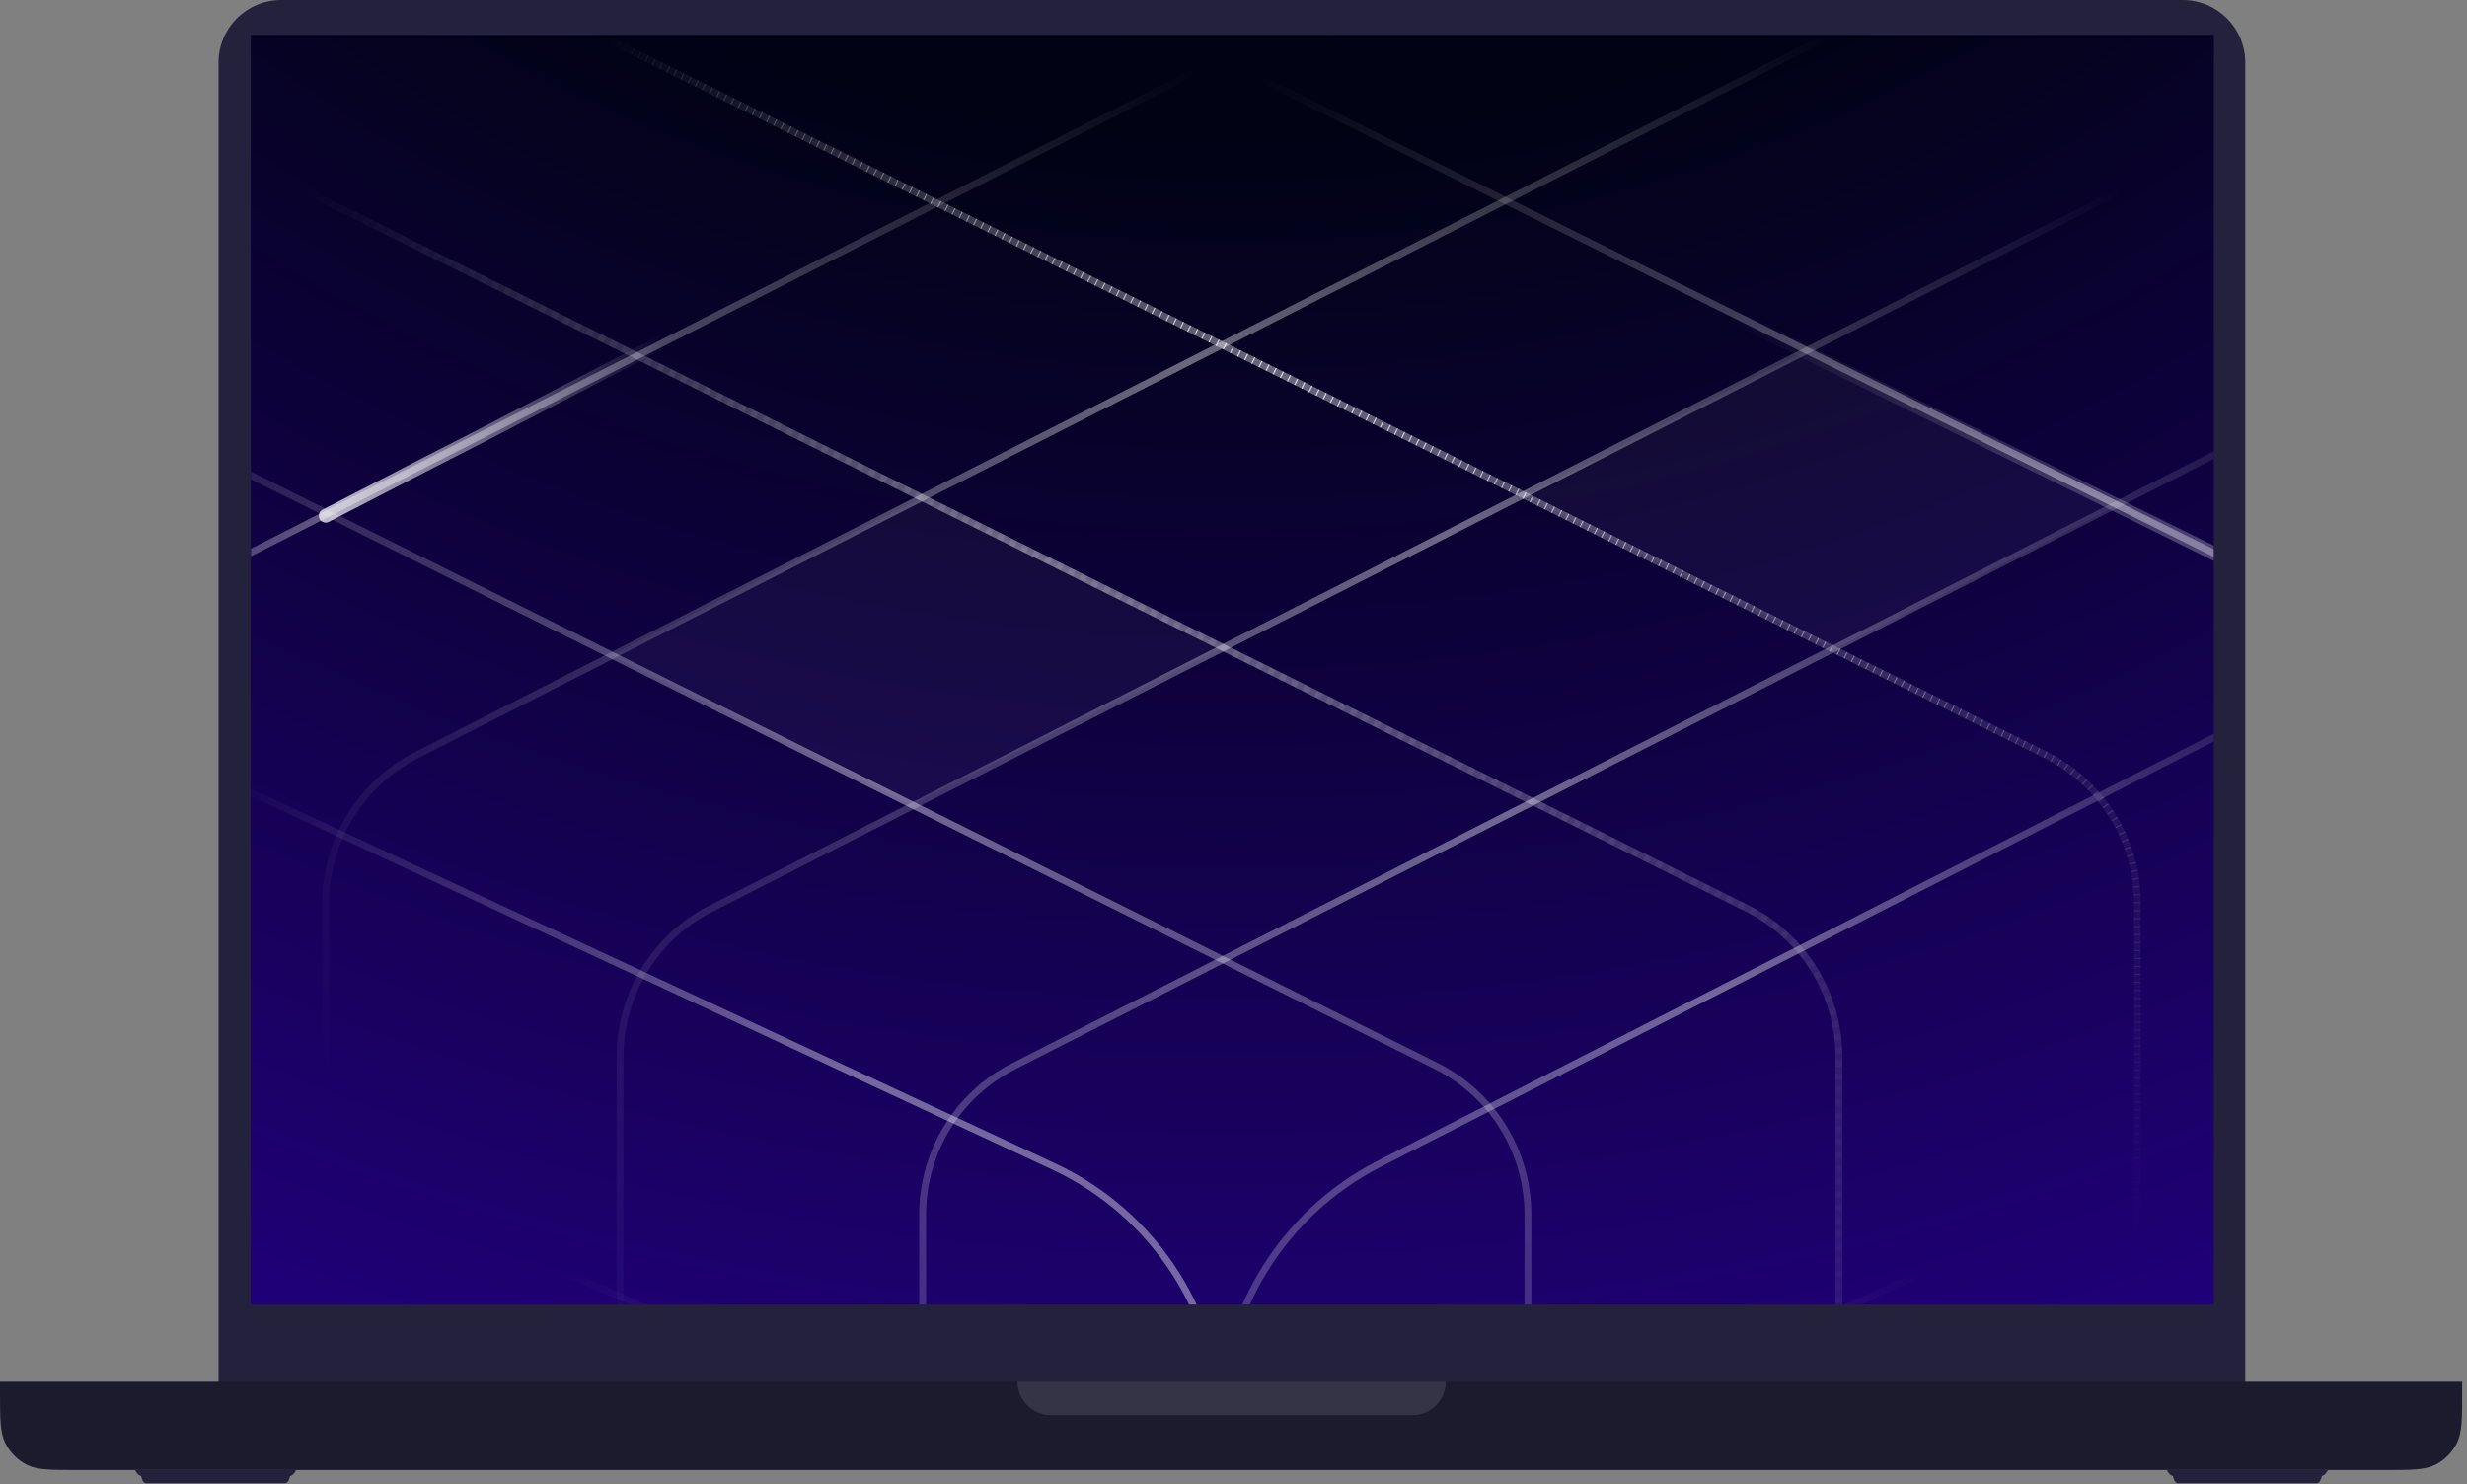 <svg width="359" height="216" viewBox="0 0 359 216" fill="none" xmlns="http://www.w3.org/2000/svg">
<rect x="0" y="0" width="359" height="216" fill="#808080" stroke="none"/>
<path d="M31.8 9.116C31.8 4.081 35.882 -0 40.917 -0H317.619C322.654 -0 326.736 4.081 326.736 9.116V201.235H31.8V9.116Z" fill="#23213B"/>
<path d="M43.087 213.947C42.988 214.192 42.674 214.712 42.203 214.83C42.154 215.173 41.938 215.86 41.466 215.86H21.283C20.811 215.86 20.595 215.173 20.546 214.83C20.075 214.712 19.76 214.192 19.662 213.947H43.087Z" fill="#23213B"/>
<path d="M338.751 213.947C338.653 214.192 338.338 214.712 337.867 214.83C337.818 215.173 337.602 215.86 337.13 215.86H316.947C316.475 215.86 316.259 215.173 316.21 214.83C315.739 214.712 315.425 214.192 315.326 213.947H338.751Z" fill="#23213B"/>
<path d="M358.294 202.466V201.09H0.001V202.466C0.001 206.484 0.001 208.494 0.772 210.029C1.45 211.379 2.532 212.477 3.863 213.165C5.375 213.947 7.356 213.947 11.316 213.947H346.979C350.94 213.947 352.92 213.947 354.433 213.165C355.763 212.477 356.845 211.379 357.523 210.029C358.294 208.494 358.294 206.484 358.294 202.466Z" fill="#1C1B2D"/>
<path d="M148.075 201.09H210.393C210.393 203.773 208.218 205.949 205.535 205.949H152.933C150.25 205.949 148.075 203.773 148.075 201.09Z" fill="#353447"/>
<g clip-path="url(#clip0_0_285)">
<path d="M40.661 5.095C38.377 5.095 36.526 6.939 36.526 9.214V189.858H322.142V9.214C322.142 6.939 320.291 5.095 318.007 5.095H194.196C193.794 5.095 193.468 5.421 193.468 5.823V8.734C193.468 9.404 192.924 9.947 192.254 9.947H166.28C165.476 9.947 164.824 9.295 164.824 8.491V5.823C164.824 5.421 164.498 5.095 164.095 5.095H40.661Z" fill="#353447"/>
<g clip-path="url(#clip1_0_285)">
<path d="M14.893 -15C12.191 -15 10 -12.814 10 -10.118V204H348V-10.118C348 -12.814 345.809 -15 343.107 -15H196.588C196.112 -15 195.726 -14.614 195.726 -14.137V-10.687C195.726 -9.893 195.083 -9.25 194.29 -9.25H163.552C162.6 -9.25 161.828 -10.022 161.828 -10.975V-14.137C161.828 -14.614 161.443 -15 160.967 -15H14.893Z" fill="#080356"/>
<g clip-path="url(#clip2_0_285)">
<rect x="2.145" y="-230.101" width="354.138" height="561.581" rx="56" fill="url(#paint0_radial_0_285)"/>
<path opacity="0.4" d="M354.474 90.845L200.743 169.355C186.605 176.575 177.706 191.12 177.706 207.007V309.439" stroke="url(#paint1_linear_0_285)"/>
<path opacity="0.4" d="M6.066 54.01L208.974 155.131C217.17 159.215 222.35 167.59 222.35 176.754V306.721" stroke="url(#paint2_linear_0_285)"/>
<path opacity="0.4" d="M132.458 -13.923L342.293 90.523C350.494 94.605 355.68 102.982 355.68 112.149V330.573" stroke="url(#paint3_linear_0_285)"/>
<path opacity="0.4" d="M44.376 27.743L254.211 132.188C262.412 136.27 267.598 144.647 267.598 153.815V331.479" stroke="url(#paint4_linear_0_285)"/>
<path opacity="0.095" d="M44.376 27.743L254.211 132.188C262.412 136.27 267.598 144.647 267.598 153.815V331.479" stroke="url(#paint5_linear_0_285)" stroke-dasharray="0.91 1"/>
<path opacity="0.4" d="M2.749 99.601L153.298 169.748C168.186 176.685 177.706 191.631 177.706 208.069V227.617" stroke="url(#paint6_linear_0_285)"/>
<path opacity="0.4" d="M87.814 5.4L297.649 109.846C305.85 113.928 311.036 122.305 311.036 131.473V330.574" stroke="url(#paint7_linear_0_285)"/>
<path opacity="0.84" d="M87.814 5.4L297.649 109.846C305.85 113.928 311.036 122.305 311.036 131.473V330.574" stroke="url(#paint8_linear_0_285)" stroke-dasharray="0.16 1"/>
<path opacity="0.4" d="M352.663 50.689L147.456 155.2C139.364 159.322 134.268 167.64 134.268 176.728V331.479" stroke="url(#paint9_linear_0_285)"/>
<path opacity="0.4" d="M221.747 -13.923L16.54 90.588C8.448 94.71 3.352 103.028 3.352 112.116V266.867" stroke="url(#paint10_linear_0_285)"/>
<path opacity="0.4" d="M265.788 5.4L60.581 109.912C52.489 114.033 47.393 122.351 47.393 131.439V286.19" stroke="url(#paint11_linear_0_285)"/>
<path opacity="0.4" d="M308.622 27.743L103.415 132.254C95.323 136.375 90.227 144.694 90.227 153.781V292.531" stroke="url(#paint12_linear_0_285)"/>
<path opacity="0.998" d="M308.622 27.743L103.415 132.254C95.323 136.375 90.227 144.694 90.227 153.781V292.531" stroke="url(#paint13_linear_0_285)" stroke-dasharray="0 1"/>
<path opacity="0.4" d="M134.268 72.428L89.02 95.374L132.76 117.112L178.008 94.166L134.268 72.428Z" fill="white" fill-opacity="0.1"/>
<path opacity="0.4" d="M263.073 50.991C249.6 57.935 222.471 71.884 221.747 72.126L266.995 94.468L308.019 73.635L263.073 50.991Z" fill="white" fill-opacity="0.1"/>
<path opacity="0.4" d="M81.781 185.348C84.531 185.348 132.755 208.546 165.342 224.441C173.375 228.359 182.725 228.534 190.89 224.897L279.664 185.348" stroke="url(#paint14_linear_0_285)"/>
<path d="M61.488 67.781L61.033 66.89L61.029 66.892L61.488 67.781ZM46.934 74.172C46.443 74.426 46.251 75.029 46.504 75.52C46.758 76.011 47.361 76.204 47.851 75.95L46.934 74.172ZM79.005 58.753L78.546 57.864L78.544 57.865L79.005 58.753ZM70.199 63.33L70.654 64.221L70.66 64.218L70.199 63.33ZM61.029 66.892L46.934 74.172L47.851 75.95L61.946 68.671L61.029 66.892ZM96.404 48.617L78.546 57.864L79.465 59.641L97.323 50.395L96.404 48.617ZM78.544 57.865L69.738 62.442L70.66 64.218L79.466 59.64L78.544 57.865ZM69.744 62.439L61.033 66.89L61.942 68.672L70.654 64.221L69.744 62.439Z" fill="url(#paint15_linear_0_285)" fill-opacity="0.8"/>
<path d="M349.035 96.769C349.472 97.107 350.1 97.026 350.438 96.59C350.776 96.153 350.696 95.525 350.259 95.187L349.035 96.769ZM286.726 63.044L286.283 63.941L286.285 63.942L286.726 63.044ZM303.92 71.498L304.364 70.602L304.361 70.601L303.92 71.498ZM346.008 93.163L345.396 93.954L346.008 93.163ZM345.396 93.954L349.035 96.769L350.259 95.187L346.619 92.372L345.396 93.954ZM251.469 46.755L286.283 63.941L287.169 62.148L252.355 44.962L251.469 46.755ZM286.285 63.942L303.479 72.396L304.361 70.601L287.167 62.147L286.285 63.942ZM303.476 72.394L339.171 90.061L340.059 88.268L304.364 70.602L303.476 72.394ZM346.619 92.372C344.574 90.79 342.376 89.415 340.059 88.268L339.171 90.061C341.37 91.149 343.455 92.453 345.396 93.954L346.619 92.372Z" fill="url(#paint16_linear_0_285)" fill-opacity="0.4"/>
</g>
<rect x="1.645" y="-230.601" width="355.138" height="562.581" rx="56.5" stroke="white" stroke-opacity="0.15"/>
</g>
</g>
<defs>
<radialGradient id="paint0_radial_0_285" cx="0" cy="0" r="1" gradientUnits="userSpaceOnUse" gradientTransform="translate(179.516 -210.5) rotate(90.082) scale(1695.52 1581.23)">
<stop offset="0.132" stop-color="#010214"/>
<stop offset="0.279" stop-color="#26008A"/>
<stop offset="0.342" stop-color="white"/>
</radialGradient>
<linearGradient id="paint1_linear_0_285" x1="129.744" y1="270.792" x2="354.028" y2="92.554" gradientUnits="userSpaceOnUse">
<stop stop-color="white" stop-opacity="0"/>
<stop offset="0.604" stop-color="white"/>
<stop offset="1" stop-color="white" stop-opacity="0"/>
</linearGradient>
<linearGradient id="paint2_linear_0_285" x1="244.371" y1="296.153" x2="1.602" y2="48.266" gradientUnits="userSpaceOnUse">
<stop stop-color="white" stop-opacity="0"/>
<stop offset="0.604" stop-color="white"/>
<stop offset="1" stop-color="white" stop-opacity="0"/>
</linearGradient>
<linearGradient id="paint3_linear_0_285" x1="372.021" y1="131.654" x2="116.015" y2="25.869" gradientUnits="userSpaceOnUse">
<stop stop-color="white" stop-opacity="0"/>
<stop offset="0.302" stop-color="white"/>
<stop offset="0.797" stop-color="white" stop-opacity="0"/>
</linearGradient>
<linearGradient id="paint4_linear_0_285" x1="317.973" y1="164.515" x2="37.848" y2="42.761" gradientUnits="userSpaceOnUse">
<stop stop-color="white" stop-opacity="0"/>
<stop offset="0.604" stop-color="white"/>
<stop offset="1" stop-color="white" stop-opacity="0"/>
</linearGradient>
<linearGradient id="paint5_linear_0_285" x1="317.973" y1="164.515" x2="37.848" y2="42.761" gradientUnits="userSpaceOnUse">
<stop stop-color="white" stop-opacity="0"/>
<stop offset="0.604" stop-color="white"/>
<stop offset="1" stop-color="white" stop-opacity="0"/>
</linearGradient>
<linearGradient id="paint6_linear_0_285" x1="177.706" y1="180.215" x2="33.626" y2="110.211" gradientUnits="userSpaceOnUse">
<stop offset="0.373" stop-color="white"/>
<stop offset="1" stop-color="white" stop-opacity="0"/>
</linearGradient>
<linearGradient id="paint7_linear_0_285" x1="327.377" y1="142.812" x2="75.86" y2="32.706" gradientUnits="userSpaceOnUse">
<stop stop-color="white" stop-opacity="0"/>
<stop offset="0.604" stop-color="white"/>
<stop offset="1" stop-color="white" stop-opacity="0"/>
</linearGradient>
<linearGradient id="paint8_linear_0_285" x1="327.377" y1="142.812" x2="75.86" y2="32.706" gradientUnits="userSpaceOnUse">
<stop stop-color="white" stop-opacity="0"/>
<stop offset="0.604" stop-color="white"/>
<stop offset="1" stop-color="white" stop-opacity="0"/>
</linearGradient>
<linearGradient id="paint9_linear_0_285" x1="111.644" y1="291.927" x2="354.666" y2="52.724" gradientUnits="userSpaceOnUse">
<stop stop-color="white" stop-opacity="0"/>
<stop offset="0.583" stop-color="white"/>
<stop offset="1" stop-color="white" stop-opacity="0"/>
</linearGradient>
<linearGradient id="paint10_linear_0_285" x1="-12.636" y1="104.734" x2="222.703" y2="-11.995" gradientUnits="userSpaceOnUse">
<stop stop-color="white" stop-opacity="0"/>
<stop offset="0.302" stop-color="white"/>
<stop offset="0.797" stop-color="white" stop-opacity="0"/>
</linearGradient>
<linearGradient id="paint11_linear_0_285" x1="31.405" y1="124.057" x2="266.744" y2="7.328" gradientUnits="userSpaceOnUse">
<stop stop-color="white" stop-opacity="0"/>
<stop offset="0.604" stop-color="white"/>
<stop offset="1" stop-color="white" stop-opacity="0"/>
</linearGradient>
<linearGradient id="paint12_linear_0_285" x1="59.76" y1="151.532" x2="309.619" y2="29.787" gradientUnits="userSpaceOnUse">
<stop stop-color="white" stop-opacity="0"/>
<stop offset="0.604" stop-color="white"/>
<stop offset="1" stop-color="white" stop-opacity="0"/>
</linearGradient>
<linearGradient id="paint13_linear_0_285" x1="59.76" y1="151.532" x2="309.619" y2="29.787" gradientUnits="userSpaceOnUse">
<stop stop-color="white" stop-opacity="0"/>
<stop offset="0.604" stop-color="white"/>
<stop offset="1" stop-color="white" stop-opacity="0"/>
</linearGradient>
<linearGradient id="paint14_linear_0_285" x1="180.722" y1="185.348" x2="180.722" y2="230.636" gradientUnits="userSpaceOnUse">
<stop stop-color="white" stop-opacity="0"/>
<stop offset="1" stop-color="white"/>
</linearGradient>
<linearGradient id="paint15_linear_0_285" x1="41.322" y1="51.404" x2="96.739" y2="50.427" gradientUnits="userSpaceOnUse">
<stop stop-color="white"/>
<stop offset="1" stop-color="white" stop-opacity="0"/>
</linearGradient>
<linearGradient id="paint16_linear_0_285" x1="319.142" y1="131.461" x2="250.692" y2="47.205" gradientUnits="userSpaceOnUse">
<stop stop-color="white"/>
<stop offset="1" stop-color="white" stop-opacity="0"/>
</linearGradient>
<clipPath id="clip0_0_285">
<rect width="285.616" height="184.763" fill="white" transform="translate(36.526 5.095)"/>
</clipPath>
<clipPath id="clip1_0_285">
<rect width="338" height="219" fill="white" transform="translate(10 -15)"/>
</clipPath>
<clipPath id="clip2_0_285">
<rect x="2.145" y="-230.101" width="354.138" height="561.581" rx="56" fill="white"/>
</clipPath>
</defs>
</svg>
